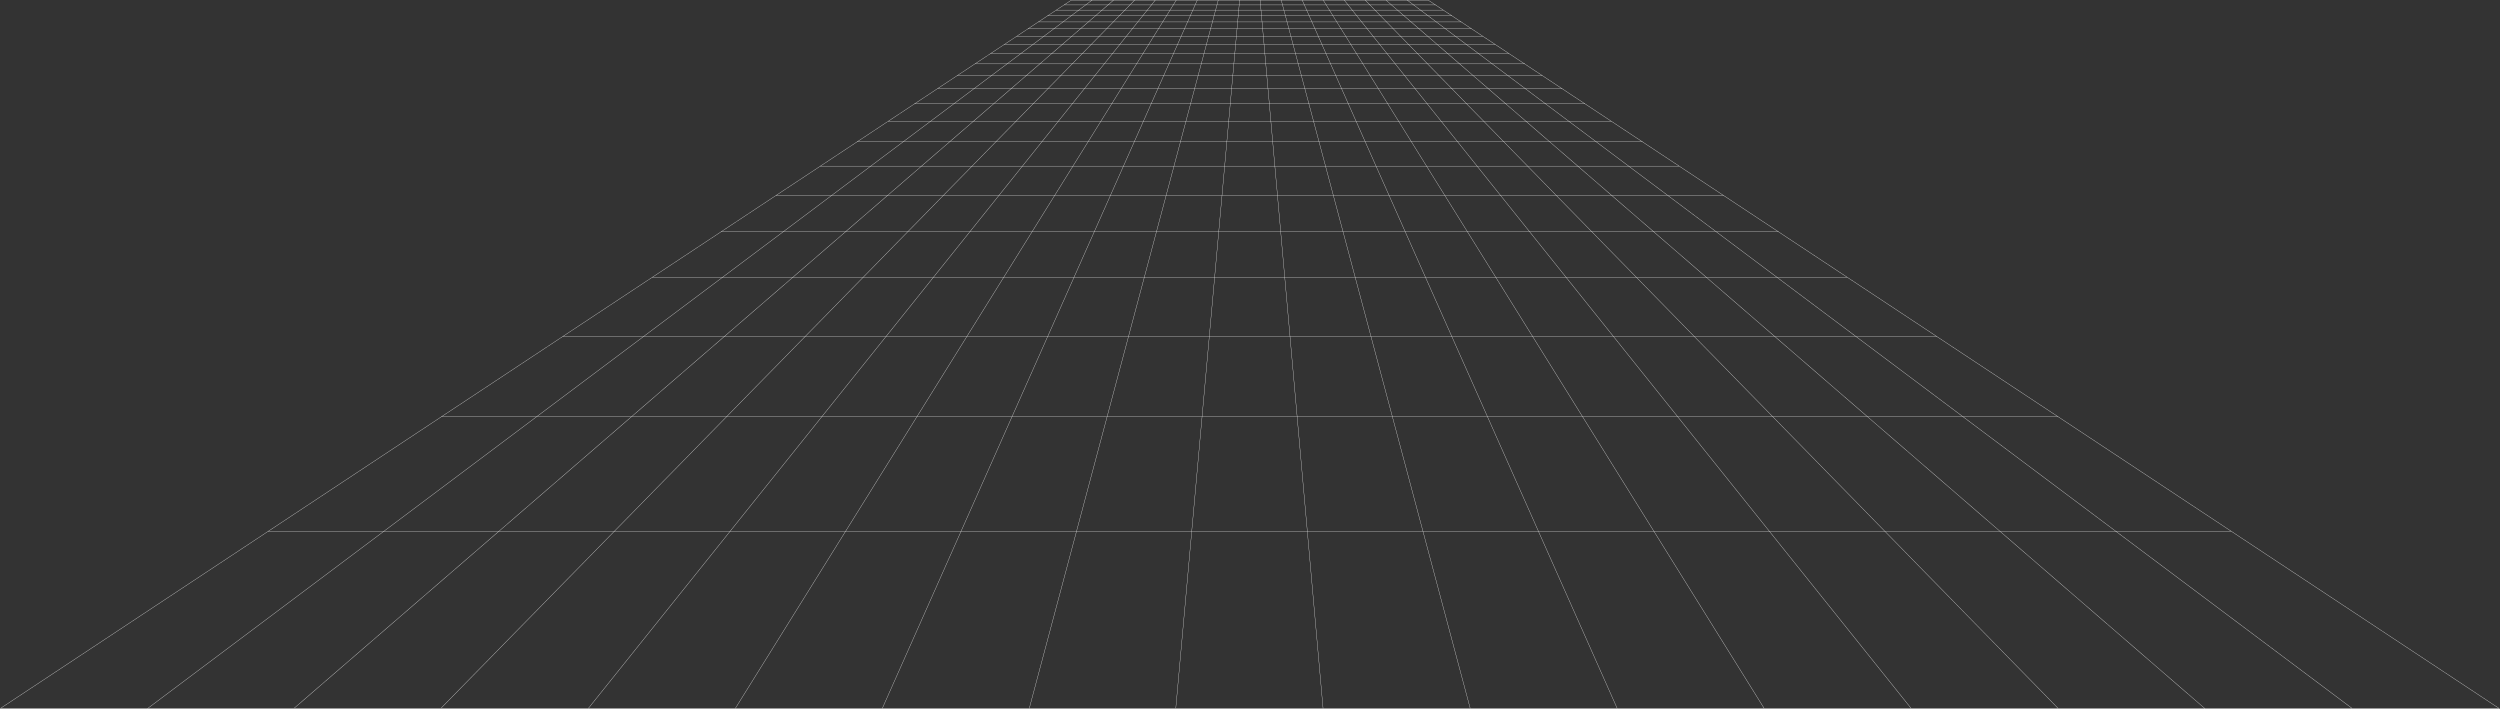 <svg width="3866" height="1096" viewBox="0 0 3866 1096" fill="none" xmlns="http://www.w3.org/2000/svg">
<rect x="0" y="0" width="3866" height="1096" fill="#333333" stroke="none"/>
<g clip-path="url(#clip0_483_233)">
<g style="mix-blend-mode:overlay">
<g style="mix-blend-mode:overlay">
<path d="M3865.2 1095.63H0L0.6 1095.23L1656.6 0.01H2208.6H2208.65L3865.2 1095.63ZM1.44 1095.19H3863.76L2208.51 0.44H1656.7L1.44 1095.19Z" fill="white"/>
</g>
<g style="mix-blend-mode:overlay">
<path d="M3450.5 821.38H414.72V821.82H3450.5V821.38Z" fill="white"/>
</g>
<g style="mix-blend-mode:overlay">
<path d="M3182.62 644.22H682.59V644.66H3182.62V644.22Z" fill="white"/>
</g>
<g style="mix-blend-mode:overlay">
<path d="M2995.12 520.199H870.1V520.639H2995.12V520.199Z" fill="white"/>
</g>
<g style="mix-blend-mode:overlay">
<path d="M2856.52 428.54H1008.69V428.98H2856.52V428.54Z" fill="white"/>
</g>
<g style="mix-blend-mode:overlay">
<path d="M2749.92 358.029H1115.3V358.469H2749.92V358.029Z" fill="white"/>
</g>
<g style="mix-blend-mode:overlay">
<path d="M2665.37 302.109H1199.85V302.549H2665.37V302.109Z" fill="white"/>
</g>
<g style="mix-blend-mode:overlay">
<path d="M2596.66 256.68H1268.54V257.12H2596.66V256.68Z" fill="white"/>
</g>
<g style="mix-blend-mode:overlay">
<path d="M2539.74 219.029H1325.46V219.469H2539.74V219.029Z" fill="white"/>
</g>
<g style="mix-blend-mode:overlay">
<path d="M2491.81 187.33H1373.4V187.77H2491.81V187.33Z" fill="white"/>
</g>
<g style="mix-blend-mode:overlay">
<path d="M2450.9 160.27H1414.32V160.71H2450.9V160.27Z" fill="white"/>
</g>
<g style="mix-blend-mode:overlay">
<path d="M2415.55 136.89H1449.65V137.33H2415.55V136.89Z" fill="white"/>
</g>
<g style="mix-blend-mode:overlay">
<path d="M2384.73 116.5H1480.48V116.94H2384.73V116.5Z" fill="white"/>
</g>
<g style="mix-blend-mode:overlay">
<path d="M2357.6 98.56H1507.61V99H2357.6V98.56Z" fill="white"/>
</g>
<g style="mix-blend-mode:overlay">
<path d="M2333.54 82.649H1531.66V83.089H2333.54V82.649Z" fill="white"/>
</g>
<g style="mix-blend-mode:overlay">
<path d="M2312.06 68.449H1553.14V68.889H2312.06V68.449Z" fill="white"/>
</g>
<g style="mix-blend-mode:overlay">
<path d="M2292.77 55.69H1572.44V56.13H2292.77V55.69Z" fill="white"/>
</g>
<g style="mix-blend-mode:overlay">
<path d="M2275.35 44.159H1589.87V44.599H2275.35V44.159Z" fill="white"/>
</g>
<g style="mix-blend-mode:overlay">
<path d="M2259.53 33.699H1605.69V34.139H2259.53V33.699Z" fill="white"/>
</g>
<g style="mix-blend-mode:overlay">
<path d="M2245.1 24.159H1620.11V24.599H2245.1V24.159Z" fill="white"/>
</g>
<g style="mix-blend-mode:overlay">
<path d="M2231.89 15.42H1633.31V15.86H2231.89V15.42Z" fill="white"/>
</g>
<g style="mix-blend-mode:overlay">
<path d="M2219.77 7.399H1645.45V7.839H2219.77V7.399Z" fill="white"/>
</g>
<g style="mix-blend-mode:overlay">
<path d="M3637.07 1095.58L2175.98 0.39L2176.24 0.04L3637.34 1095.23L3637.07 1095.58Z" fill="white"/>
</g>
<g style="mix-blend-mode:overlay">
<path d="M2143.74 0.412L2143.45 0.745L3409.66 1096.02L3409.94 1095.69L2143.74 0.412Z" fill="white"/>
</g>
<g style="mix-blend-mode:overlay">
<path d="M3182.49 1095.56L2111.02 0.369L2111.33 0.069L3182.8 1095.26L3182.49 1095.56Z" fill="white"/>
</g>
<g style="mix-blend-mode:overlay">
<path d="M2955.19 1095.54L2078.54 0.35L2078.88 0.08L2955.53 1095.27L2955.19 1095.54Z" fill="white"/>
</g>
<g style="mix-blend-mode:overlay">
<path d="M2727.9 1095.52L2046.06 0.33L2046.42 0.1L2728.27 1095.29L2727.9 1095.52Z" fill="white"/>
</g>
<g style="mix-blend-mode:overlay">
<path d="M2500.61 1095.5L2013.57 0.31L2013.97 0.13L2501 1095.32L2500.61 1095.5Z" fill="white"/>
</g>
<g style="mix-blend-mode:overlay">
<path d="M2273.31 1095.46L1981.1 0.269L1981.52 0.159L2273.73 1095.35L2273.31 1095.46Z" fill="white"/>
</g>
<g style="mix-blend-mode:overlay">
<path d="M1948.86 0.308L1948.42 0.347L2045.78 1095.54L2046.21 1095.5L1948.86 0.308Z" fill="white"/>
</g>
<g style="mix-blend-mode:overlay">
<path d="M1916.73 -0.009L1818.04 1095.06L1818.47 1095.1L1917.17 0.031L1916.73 -0.009Z" fill="white"/>
</g>
<g style="mix-blend-mode:overlay">
<path d="M1591.89 1095.46L1591.47 1095.35L1883.69 0.159L1884.11 0.269L1591.89 1095.46Z" fill="white"/>
</g>
<g style="mix-blend-mode:overlay">
<path d="M1364.6 1095.5L1364.21 1095.32L1851.24 0.13L1851.64 0.31L1364.6 1095.5Z" fill="white"/>
</g>
<g style="mix-blend-mode:overlay">
<path d="M1137.31 1095.52L1136.94 1095.29L1818.79 0.1L1819.15 0.33L1137.31 1095.52Z" fill="white"/>
</g>
<g style="mix-blend-mode:overlay">
<path d="M910.01 1095.54L909.67 1095.27L1786.33 0.08L1786.67 0.35L910.01 1095.54Z" fill="white"/>
</g>
<g style="mix-blend-mode:overlay">
<path d="M1754.42 0.107L682.237 1094.6L682.551 1094.91L1754.73 0.415L1754.42 0.107Z" fill="white"/>
</g>
<g style="mix-blend-mode:overlay">
<path d="M1721.88 0.061L455.1 1094.67L455.388 1095.01L1722.17 0.394L1721.88 0.061Z" fill="white"/>
</g>
<g style="mix-blend-mode:overlay">
<path d="M1688.7 -0.041L227.911 1095.56L228.169 1095.9L1688.96 0.303L1688.7 -0.041Z" fill="white"/>
</g>
</g>
</g>
<defs>
<clipPath id="clip0_483_233">
<rect width="3865.21" height="1095.63" fill="white"/>
</clipPath>
</defs>
</svg>
